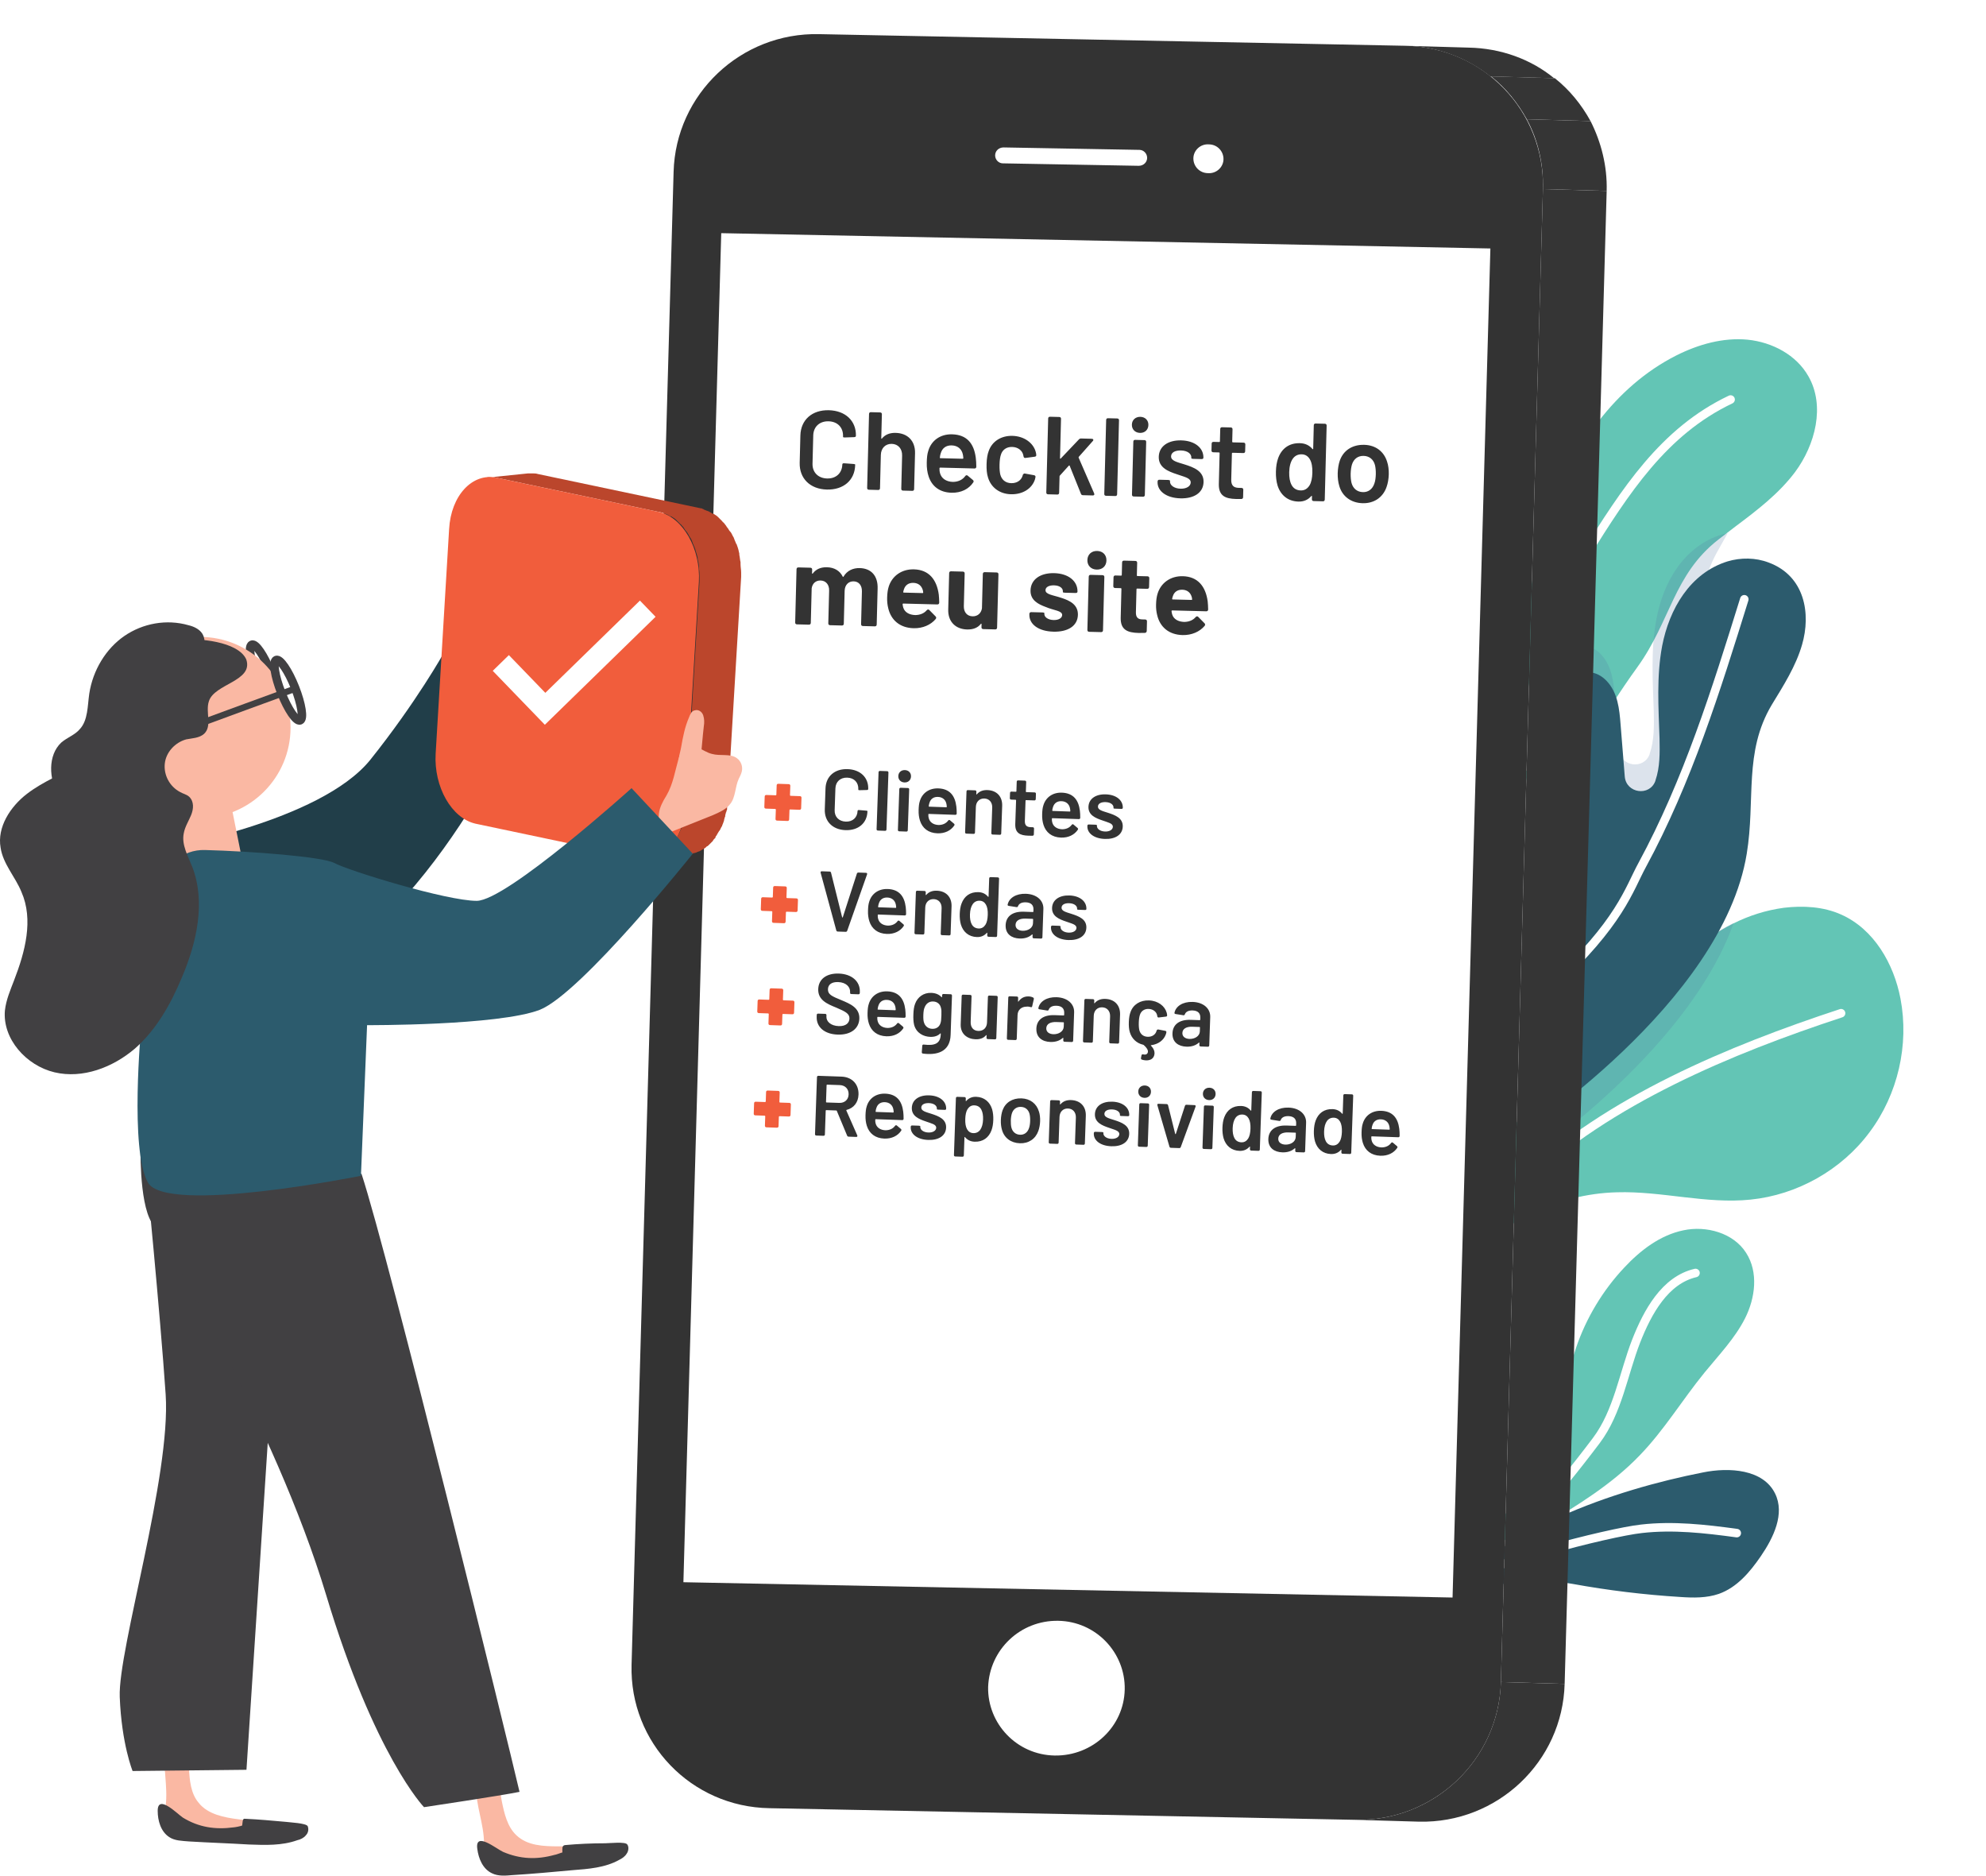<svg width="233" height="220" viewBox="0 0 233 220" fill="none" xmlns="http://www.w3.org/2000/svg">
<path d="M181.874 60.09C181.049 62.497 180.389 64.949 179.895 67.447C178.832 72.83 178.433 78.394 178.075 83.886C177.9 86.754 179.358 94.463 181.17 96.772C184.189 90.718 188.07 83.808 192.112 78.232C195.994 72.854 196.352 67.362 201.61 63.283C202.289 62.755 202.947 62.264 203.626 61.737C206.184 59.824 208.705 57.892 210.601 55.368C212.978 52.159 214.15 47.603 212.169 44.145C210.759 41.631 207.918 40.131 205.018 39.842C202.155 39.573 199.259 40.386 196.656 41.698C189.439 45.347 184.519 52.486 181.874 60.09Z" fill="#63C5B5"/>
<path d="M203.036 46.862C195.143 50.609 190.678 57.621 186.024 65.054C181.354 72.43 178.878 81.181 178.885 89.94" stroke="white" stroke-miterlimit="10" stroke-linecap="round" stroke-linejoin="round"/>
<path d="M180.922 179.069C184.97 176.625 189.066 174.148 192.36 170.719C195.229 167.764 197.359 164.208 199.977 160.996C201.667 158.929 203.547 156.981 204.741 154.612C205.934 152.243 206.315 149.217 204.86 146.96C203.378 144.614 200.188 143.737 197.499 144.309C194.768 144.872 192.451 146.656 190.556 148.685C188.034 151.364 186.087 154.614 184.905 158.087C183.823 161.24 183.342 164.586 182.261 167.739C181.257 170.694 179.702 173.421 177.889 175.932C176.285 178.227 172.51 182.204 171.26 184.648C173.159 186.095 179.206 180.114 180.922 179.069Z" fill="#63C5B5"/>
<path d="M198.919 149.314C195.334 150.147 193.298 153.889 191.959 157.291C190.448 161.171 189.814 165.592 187.296 168.95C182.548 175.252 176.56 182.304 172.77 184.031" stroke="white" stroke-miterlimit="10" stroke-linecap="round" stroke-linejoin="round"/>
<path d="M199.798 172.708C202.879 172.081 206.86 172.338 208.252 175.177C209.431 177.553 208.073 180.359 206.574 182.545C205.305 184.392 203.791 186.194 201.661 186.952C200.213 187.452 198.65 187.422 197.143 187.318C192.908 187.057 188.678 186.543 184.492 185.782C179.649 184.902 173.423 185.805 168.849 188.111C175.731 179.399 189.378 174.757 199.798 172.708Z" fill="#2C5B6D"/>
<path d="M203.76 179.826C200.036 179.319 196.298 178.894 192.575 179.32C188.77 179.731 173.702 183.563 171.027 185.918" stroke="white" stroke-miterlimit="10" stroke-linecap="round" stroke-linejoin="round"/>
<path d="M171.239 149.055C175.686 143.485 182.637 140.025 189.702 139.849C194.961 139.691 200.166 141.248 205.382 140.708C210.851 140.154 216.068 137.224 219.347 132.789C222.667 128.358 223.994 122.543 222.97 117.149C222.188 113.04 219.849 108.976 216.003 107.27C213.921 106.337 211.543 106.211 209.292 106.477C207.207 106.76 205.211 107.388 203.351 108.324C199.101 110.433 195.454 113.99 192.614 117.843C190.017 121.385 183.97 126.618 179.875 130.044C177.481 132.056 175.747 133.383 175.747 133.383C172.888 136.226 173.131 145.438 171.239 149.055Z" fill="#63C5B5"/>
<path d="M215.997 118.846C202.961 123.131 188.658 129.085 178.727 138.522" stroke="white" stroke-miterlimit="10" stroke-linecap="round" stroke-linejoin="round"/>
<path opacity="0.2" d="M177.669 137.024C177.669 137.024 197.797 123.968 203.401 108.244C199.152 110.354 195.504 113.911 192.665 117.763C190.067 121.306 184.02 126.539 179.925 129.965C179.25 131.99 178.502 134.302 177.669 137.024Z" fill="#5275A0"/>
<path opacity="0.2" d="M183.155 77.164C184.308 82.529 186.142 87.797 187.985 92.983C188.957 95.687 193.345 102.19 195.923 103.595C196.301 96.84 197.134 88.959 198.641 82.24C200.08 75.765 198.237 70.579 201.453 64.753C201.868 64 202.279 63.288 202.694 62.535C202.437 62.592 202.221 62.653 201.963 62.709C197.539 64.088 195.121 68.32 194.328 72.64C193.661 76.177 193.902 79.851 194.023 83.471C194.055 85.152 194.087 86.834 193.543 88.412L193.538 88.453C192.881 90.313 190.11 89.936 189.943 87.948L189.454 81.856C189.311 80.037 189.135 78.131 187.814 76.734C187.286 76.174 186.57 75.805 185.824 75.726C184.57 75.678 183.749 76.304 183.155 77.164Z" fill="#5275A0"/>
<path d="M178.068 133.25C182.626 118.296 184.411 116.094 183.528 112.142C182.386 107.072 183.857 102.278 182.798 97.217C181.781 92.16 181.263 86.737 183.033 81.891C183.615 80.358 184.587 78.699 186.499 78.859C187.25 78.897 187.962 79.308 188.49 79.867C189.811 81.264 189.987 83.171 190.13 84.989L190.619 91.081C190.786 93.07 193.556 93.446 194.214 91.587L194.219 91.545C194.763 89.967 194.731 88.286 194.699 86.605C194.578 82.985 194.333 79.352 195.004 75.773C195.838 71.458 198.257 67.225 202.68 65.847C204.239 65.383 205.958 65.397 207.49 65.978C211.769 67.562 212.474 71.999 211.42 75.621C210.692 78.144 209.235 80.423 207.865 82.669C204.551 88.233 205.977 93.794 204.929 100.143C202.066 117.708 178.068 133.25 178.068 133.25Z" fill="#2C5B6D"/>
<path d="M204.643 70.291C201.338 80.931 197.982 91.649 192.669 101.448C191.109 104.303 190.107 108.224 182.068 115.637" stroke="white" stroke-miterlimit="10" stroke-linecap="round" stroke-linejoin="round"/>
<g filter="url(#filter0_d)">
<path d="M181.017 18.177L188.496 18.392C188.578 15.447 187.838 12.646 186.606 10.204L179.127 9.988C180.442 12.43 181.099 15.232 181.017 18.177Z" fill="#353535"/>
<path d="M179.127 9.987L186.605 10.202C185.537 8.263 184.14 6.539 182.414 5.174L174.935 4.959C176.661 6.324 178.058 8.048 179.127 9.987Z" fill="#353535"/>
<path d="M174.853 4.961L182.332 5.176C179.62 2.949 176.086 1.656 172.306 1.585L164.827 1.369C168.689 1.441 172.141 2.806 174.853 4.961Z" fill="#353535"/>
<path d="M176.087 193.295L183.566 193.51L188.497 18.393L181.018 18.178L176.087 193.295Z" fill="#353535"/>
<path d="M158.992 209.456L166.471 209.672C175.675 209.887 183.318 202.633 183.565 193.51L176.086 193.295C175.84 202.417 168.196 209.672 158.992 209.456Z" fill="#353535"/>
<path d="M125.873 6.324C125.051 6.324 124.393 6.971 124.311 7.761C124.311 8.551 124.969 9.269 125.791 9.269C126.612 9.269 127.27 8.623 127.352 7.833C127.352 7.042 126.695 6.324 125.873 6.324Z" fill="white"/>
<path d="M117.654 13.293C117.161 13.293 116.75 13.724 116.667 14.227C116.667 14.729 117.078 15.161 117.571 15.161L133.515 15.448C134.008 15.448 134.419 15.017 134.501 14.514C134.501 14.011 134.091 13.58 133.597 13.58L117.654 13.293Z" fill="white"/>
<path d="M124.219 186.614C120.152 186.543 116.736 189.76 116.654 193.836C116.573 197.911 119.745 201.272 123.813 201.343C127.88 201.415 131.297 198.197 131.378 194.122C131.541 190.046 128.287 186.686 124.219 186.614Z" fill="white"/>
<path d="M141.815 12.934C140.829 12.934 140.089 13.652 140.007 14.586C140.007 15.519 140.747 16.309 141.733 16.309C142.719 16.309 143.459 15.591 143.541 14.658C143.459 13.724 142.719 12.934 141.815 12.934Z" fill="white"/>
<rect x="81.769" y="22.809" width="94.061" height="165.843" fill="white"/>
<path d="M96.121 0.005C86.917 -0.211 79.274 7.044 79.027 16.166L74.096 191.283C73.849 200.405 81.082 207.947 90.286 208.091L158.992 209.456C168.197 209.671 175.84 202.416 176.087 193.294L181.018 18.177C181.264 9.055 174.032 1.513 164.827 1.369L96.121 0.005ZM80.178 181.586L84.616 23.349L174.854 25.145L170.416 183.382L80.178 181.586ZM123.735 201.914C119.297 201.842 115.846 198.179 115.928 193.869C116.092 189.487 119.708 186.04 124.146 186.111C128.584 186.183 132.036 189.847 131.954 194.156C131.872 198.538 128.173 201.985 123.735 201.914ZM133.68 13.58C134.173 13.58 134.584 14.011 134.584 14.514C134.584 15.017 134.173 15.448 133.597 15.448L117.654 15.16C117.161 15.16 116.75 14.729 116.75 14.227C116.75 13.724 117.161 13.293 117.736 13.293L133.68 13.58ZM141.816 12.934C142.802 12.934 143.542 13.724 143.542 14.658C143.542 15.591 142.72 16.381 141.734 16.31C140.747 16.31 140.008 15.52 140.008 14.586C140.008 13.652 140.83 12.862 141.816 12.934Z" fill="#333333"/>
</g>
<path d="M16.561 120.461L19.363 99.487C19.363 99.487 37.535 96.398 43.425 89.144C48.884 82.32 52.116 76.502 52.116 76.502L61.166 83.469C61.166 83.469 51.398 107.891 32.579 116.941" fill="#213E49"/>
<path d="M57.072 56.03L61.956 55.527C62.1 55.527 62.244 55.527 62.387 55.527C62.387 55.527 62.387 55.527 62.459 55.527C62.675 55.527 62.89 55.527 63.106 55.599L82.212 59.621C82.284 59.621 82.356 59.622 82.427 59.693C82.499 59.693 82.499 59.693 82.571 59.765C82.715 59.837 82.787 59.837 82.93 59.909C83.002 59.909 83.074 59.981 83.146 59.981C83.289 60.053 83.361 60.124 83.505 60.196C83.577 60.196 83.577 60.268 83.648 60.268C83.648 60.268 83.648 60.268 83.72 60.268C83.936 60.412 84.079 60.483 84.223 60.627L84.295 60.699C84.439 60.843 84.582 60.986 84.726 61.13C84.798 61.202 84.798 61.274 84.87 61.274C85.013 61.417 85.085 61.561 85.157 61.633C85.229 61.705 85.229 61.776 85.301 61.848C85.444 61.992 85.516 62.207 85.66 62.351L85.732 62.423C85.875 62.638 85.947 62.854 86.091 63.069C86.091 63.141 86.162 63.213 86.162 63.285C86.234 63.428 86.306 63.644 86.378 63.788C86.378 63.788 86.378 63.859 86.45 63.859V63.931C86.594 64.29 86.665 64.578 86.737 64.937C86.737 64.937 86.737 64.937 86.737 65.009V65.081C86.809 65.368 86.809 65.655 86.881 65.942C86.881 66.014 86.881 66.014 86.881 66.086V66.158C86.881 66.517 86.953 66.804 86.953 67.163V67.235C86.953 67.379 86.953 67.523 86.953 67.666L85.372 94.027C85.372 94.315 85.301 94.53 85.301 94.817V94.889C85.301 94.961 85.301 95.033 85.229 95.105C85.229 95.177 85.229 95.248 85.157 95.32C85.157 95.464 85.085 95.536 85.085 95.679C85.085 95.751 85.085 95.823 85.013 95.895C85.013 96.038 84.942 96.11 84.942 96.254C84.942 96.326 84.87 96.398 84.87 96.469C84.798 96.613 84.798 96.685 84.726 96.829C84.726 96.9 84.726 96.9 84.654 96.972C84.582 97.116 84.51 97.26 84.439 97.403L84.367 97.475C84.295 97.619 84.223 97.691 84.151 97.834C84.151 97.906 84.079 97.906 84.079 97.978C84.008 98.05 83.936 98.121 83.936 98.265C83.864 98.337 83.864 98.337 83.792 98.409C83.72 98.481 83.648 98.552 83.648 98.624C83.577 98.696 83.577 98.696 83.505 98.768C83.433 98.84 83.361 98.912 83.289 98.983C83.218 99.055 83.218 99.055 83.146 99.127C83.074 99.199 83.002 99.271 82.93 99.271C82.858 99.343 82.858 99.343 82.787 99.414C82.715 99.486 82.643 99.486 82.571 99.558C82.499 99.558 82.499 99.63 82.427 99.63C82.356 99.702 82.284 99.702 82.212 99.773C82.14 99.773 82.14 99.845 82.068 99.845C81.996 99.845 81.925 99.917 81.853 99.917C81.781 99.917 81.781 99.989 81.709 99.989C81.637 99.989 81.566 100.061 81.422 100.061C81.35 100.061 81.35 100.061 81.278 100.133C81.135 100.133 80.991 100.204 80.847 100.204L75.963 100.707C76.107 100.707 76.25 100.635 76.394 100.635C76.466 100.635 76.466 100.635 76.538 100.635C76.609 100.635 76.753 100.564 76.825 100.564C76.897 100.564 76.897 100.492 76.969 100.492C77.04 100.492 77.112 100.42 77.184 100.42C77.256 100.42 77.256 100.348 77.328 100.348C77.4 100.276 77.471 100.276 77.543 100.204C77.615 100.204 77.615 100.133 77.687 100.133C77.759 100.061 77.831 100.061 77.902 99.989C77.974 99.917 77.974 99.917 78.046 99.845C78.118 99.773 78.19 99.702 78.261 99.702C78.333 99.63 78.333 99.63 78.405 99.558C78.477 99.486 78.549 99.414 78.621 99.343C78.692 99.271 78.692 99.271 78.764 99.199C78.836 99.127 78.908 99.055 78.908 98.983C78.98 98.912 78.98 98.912 79.052 98.84C79.123 98.768 79.195 98.696 79.195 98.552C79.195 98.481 79.267 98.481 79.267 98.409C79.339 98.265 79.411 98.193 79.483 98.05L79.554 97.978C79.626 97.834 79.698 97.691 79.77 97.547C79.77 97.475 79.77 97.475 79.842 97.403C79.913 97.26 79.913 97.188 79.985 97.044C79.985 96.972 80.057 96.9 80.057 96.829C80.057 96.685 80.129 96.613 80.129 96.469C80.129 96.398 80.201 96.326 80.201 96.254C80.201 96.182 80.273 96.038 80.273 95.895C80.273 95.823 80.273 95.751 80.344 95.679C80.344 95.608 80.344 95.464 80.416 95.392C80.488 95.177 80.488 94.889 80.488 94.602L82.068 68.241C82.068 68.025 82.068 67.882 82.068 67.666C82.068 67.307 82.068 67.02 81.996 66.661C81.996 66.589 81.996 66.517 81.996 66.445C81.996 66.158 81.925 65.871 81.853 65.583C81.853 65.511 81.853 65.511 81.853 65.44C81.781 65.081 81.637 64.721 81.566 64.434C81.566 64.362 81.494 64.29 81.494 64.219C81.422 64.075 81.35 63.859 81.278 63.716C81.278 63.644 81.206 63.572 81.206 63.5C81.135 63.285 80.991 63.069 80.847 62.854C80.847 62.782 80.775 62.782 80.775 62.71C80.704 62.566 80.56 62.351 80.416 62.207C80.344 62.136 80.344 62.064 80.273 61.992C80.201 61.848 80.057 61.705 79.985 61.633C79.913 61.561 79.913 61.489 79.842 61.489C79.698 61.345 79.554 61.202 79.411 61.058L79.339 60.986C79.195 60.843 78.98 60.699 78.836 60.627C78.764 60.555 78.692 60.555 78.621 60.555C78.477 60.483 78.405 60.412 78.261 60.34C78.19 60.34 78.118 60.268 78.046 60.268C77.902 60.196 77.831 60.196 77.687 60.124C77.543 60.124 77.471 60.053 77.328 60.053L58.221 56.03C58.006 55.958 57.79 55.958 57.575 55.958C57.431 55.958 57.288 55.958 57.072 56.03Z" fill="#BB462C"/>
<path d="M58.221 56.029C55.419 55.455 52.906 58.112 52.69 62.063L51.11 88.424C50.894 92.302 52.977 95.966 55.779 96.612L74.885 100.635C77.686 101.209 80.2 98.552 80.416 94.601L81.996 68.24C82.211 64.361 80.128 60.698 77.327 60.052L58.221 56.029Z" fill="#F15D3C"/>
<path d="M22.164 207.299C22.236 208.807 22.379 210.387 23.313 211.465C24.39 212.829 26.33 213.189 28.054 213.404C30.568 213.763 33.082 214.122 35.596 214.482C35.739 214.841 35.308 215.2 34.949 215.272C33.082 215.918 31.07 215.631 29.131 215.415C26.904 215.2 24.606 215.056 22.308 215.056C21.302 215.056 20.081 214.984 19.578 214.051C19.219 213.404 19.363 212.614 19.434 211.824C19.722 209.525 19.075 207.227 19.363 204.928C19.434 204.641 19.506 204.354 19.722 204.282C19.865 204.21 20.009 204.282 20.153 204.282C22.02 204.785 22.02 205.575 22.164 207.299Z" fill="#FAB8A3"/>
<path d="M21.446 213.19C23.314 214.339 25.253 214.627 27.408 214.339C27.552 214.339 28.27 214.196 28.413 214.124C28.485 213.693 28.413 213.262 28.773 213.334C30.353 213.406 31.933 213.549 33.513 213.693C34.016 213.765 35.884 213.837 36.099 214.196C36.243 214.555 36.171 214.986 35.884 215.273C35.668 215.56 35.237 215.776 34.878 215.848C33.082 216.494 31.143 216.422 29.204 216.351C26.833 216.207 24.535 216.135 22.164 215.991C21.374 215.92 20.512 215.92 19.866 215.489C18.86 214.842 18.501 213.549 18.501 212.4C18.501 210.389 20.8 212.759 21.446 213.19Z" fill="#414042"/>
<path d="M58.868 211.251C59.155 212.688 59.514 214.268 60.592 215.274C61.885 216.495 63.752 216.567 65.548 216.567C68.062 216.567 70.648 216.639 73.162 216.639C73.306 216.998 72.946 217.357 72.587 217.5C70.863 218.362 68.78 218.362 66.841 218.434C64.543 218.506 62.316 218.65 60.017 218.937C59.012 219.081 57.791 219.152 57.216 218.362C56.785 217.788 56.785 216.926 56.785 216.208C56.785 213.909 55.779 211.682 55.851 209.384C55.851 209.097 55.923 208.809 56.139 208.666C56.282 208.594 56.426 208.594 56.57 208.594C58.437 208.737 58.581 209.528 58.868 211.251Z" fill="#FAB8A3"/>
<path d="M17.065 136.549C17.065 136.549 18.788 154.003 19.435 163.556C20.081 173.109 13.832 193.509 14.048 199.039C14.263 204.57 15.556 207.731 15.556 207.731L28.916 207.587L33.441 138.057L17.065 136.549Z" fill="#414042"/>
<path d="M32.349 82.7C31.907 82.875 30.922 81.432 30.149 79.477C29.376 77.521 29.109 75.794 29.551 75.62C29.994 75.445 30.979 76.888 31.752 78.843C32.525 80.799 32.792 82.525 32.349 82.7Z" stroke="#414042" stroke-miterlimit="10"/>
<path d="M23.457 95.966C17.586 95.966 12.827 91.207 12.827 85.336C12.827 79.465 17.586 74.705 23.457 74.705C29.328 74.705 34.088 79.465 34.088 85.336C34.088 91.207 29.328 95.966 23.457 95.966Z" fill="#FAB8A3"/>
<path d="M26.33 90.509L28.701 102.289L22.164 104.659L19.578 90.078L26.33 90.509Z" fill="#FAB8A3"/>
<path d="M16.489 134.037C16.489 134.037 36.17 135.33 42.419 137.7C45.651 147.541 59.586 204.285 60.951 210.175C58.868 210.606 49.745 211.971 49.745 211.971C49.745 211.971 43.927 205.937 38.253 187.046C32.219 167.078 18.788 145.027 17.782 143.375C16.274 140.933 16.489 134.037 16.489 134.037Z" fill="#414042"/>
<path d="M79.626 88.928C79.77 88.497 79.914 88.066 80.273 87.779C80.704 87.42 81.35 87.491 81.925 87.707C82.428 87.922 82.93 88.281 83.505 88.425C84.511 88.713 85.66 88.353 86.45 88.928C86.953 89.287 87.168 89.934 87.025 90.508C86.953 90.796 86.809 91.083 86.665 91.37C86.235 92.304 86.306 93.525 85.66 94.315C85.157 94.962 84.439 95.249 83.649 95.608C81.853 96.326 80.057 97.045 78.262 97.763C78.118 97.835 78.046 97.835 77.903 97.835C77.831 97.763 77.759 97.691 77.687 97.619C76.969 95.752 77.256 94.818 78.19 93.309C78.98 91.945 79.195 90.436 79.626 88.928Z" fill="#FAB8A3"/>
<path d="M59.012 217.212C61.024 218.074 62.963 218.145 65.046 217.571C65.19 217.571 65.908 217.283 65.98 217.283C65.98 216.852 65.908 216.493 66.267 216.422C67.847 216.278 69.427 216.206 71.008 216.206C71.51 216.206 73.378 215.991 73.594 216.35C73.809 216.637 73.737 217.14 73.522 217.427C73.306 217.786 72.947 218.002 72.66 218.145C71.008 219.079 68.996 219.223 67.129 219.366C64.759 219.582 62.46 219.797 60.09 219.941C59.3 220.013 58.438 220.085 57.719 219.726C56.642 219.223 56.139 218.002 55.996 216.852C55.708 214.769 58.222 216.852 59.012 217.212Z" fill="#414042"/>
<path d="M80.848 84.115C80.991 83.755 81.135 83.396 81.494 83.325C81.925 83.181 82.356 83.468 82.5 83.899C82.643 84.33 82.643 84.761 82.572 85.192C82.428 86.413 82.356 87.562 82.212 88.783C82.141 89.43 81.997 90.292 81.35 90.507C80.919 90.723 80.273 90.507 79.986 90.148C79.339 89.358 79.77 88.496 79.914 87.634C80.129 86.413 80.345 85.264 80.848 84.115Z" fill="#FAB8A3"/>
<path d="M18.86 104.012C19.219 101.498 21.446 99.63 24.032 99.702C29.491 99.846 37.823 100.492 39.188 101.21C40.911 102.144 52.404 105.664 55.923 105.664C59.443 105.664 74.096 92.447 74.096 92.447L81.279 100.133C81.279 100.133 68.206 116.51 63.322 118.449C58.437 120.317 43.066 120.245 43.066 120.245L42.348 137.915C42.348 137.915 19.507 142.512 17.352 138.705C15.197 134.898 16.562 120.532 16.562 120.532L18.86 104.012Z" fill="#2C5B6D"/>
<path d="M35.209 84.495C34.766 84.67 33.781 83.227 33.008 81.272C32.236 79.316 31.968 77.589 32.411 77.414C32.853 77.24 33.839 78.683 34.611 80.638C35.384 82.593 35.652 84.32 35.209 84.495Z" stroke="#414042" stroke-miterlimit="10"/>
<path d="M34.734 80.738C34.303 80.882 23.169 84.976 23.169 84.976" stroke="#414042" stroke-width="0.75" stroke-miterlimit="10"/>
<path d="M24.508 82.25C24.077 83.528 24.94 85.161 23.933 86.084C23.358 86.582 22.568 86.582 21.849 86.724C20.555 87.079 19.477 88.215 19.334 89.564C19.19 90.913 19.909 92.262 21.13 92.901C21.49 93.114 21.921 93.185 22.209 93.469C22.784 94.037 22.712 94.889 22.424 95.599C22.137 96.309 21.705 96.948 21.562 97.729C21.274 99.079 22.065 100.428 22.568 101.706C24.149 105.824 23.071 110.581 21.346 114.629C20.052 117.753 18.327 120.806 15.812 123.007C13.224 125.209 9.703 126.558 6.396 125.777C3.09 124.996 0.287 121.871 0.575 118.534C0.718 117.256 1.221 116.12 1.653 114.984C2.946 111.646 3.953 107.883 2.515 104.617C1.796 102.842 0.359 101.351 0.071 99.433C-0.36 97.019 1.221 94.605 3.162 93.114C5.103 91.623 7.474 90.7 9.703 89.493C11.859 88.286 14.015 86.582 14.734 84.238C15.237 82.534 15.021 80.759 15.668 79.055C16.53 76.854 18.83 75.363 21.202 75.079C23.143 74.794 27.958 75.221 28.893 77.351C29.755 79.907 25.155 80.191 24.508 82.25Z" fill="#414042"/>
<path d="M6.847 93.262C5.731 91.403 5.592 88.578 7.196 87.091C7.893 86.496 8.799 86.199 9.357 85.529C10.333 84.489 10.264 82.778 10.473 81.366C10.891 78.615 12.425 76.087 14.586 74.6C16.748 73.113 19.537 72.593 22.117 73.336C22.744 73.485 23.372 73.782 23.721 74.303C24.278 75.195 23.93 76.384 23.302 77.202C22.675 78.02 21.768 78.54 21.001 79.21C19.049 81.069 18.352 83.968 17.375 86.57C16.19 89.767 14.447 92.742 12.286 95.269C9.357 98.764 8.73 96.385 6.847 93.262Z" fill="#414042"/>
<path d="M154.765 84.735L165.859 67.522L164.473 80.204L154.765 84.735Z" fill="white"/>
<path d="M172.973 86.725L165.894 67.526C164.526 72.005 163.881 76.283 164.508 80.208L172.973 86.725Z" fill="white"/>
<path d="M93.849 93.384L92.76 93.346C92.71 93.344 92.681 93.313 92.683 93.263L92.72 92.174C92.724 92.054 92.657 91.982 92.537 91.977L91.318 91.935C91.198 91.931 91.125 91.999 91.121 92.119L91.084 93.208C91.082 93.258 91.051 93.287 91.001 93.285L89.912 93.247C89.792 93.243 89.719 93.311 89.715 93.431L89.673 94.65C89.669 94.77 89.736 94.842 89.856 94.847L90.945 94.884C90.996 94.886 91.025 94.917 91.023 94.967L90.985 96.056C90.981 96.176 91.049 96.249 91.168 96.253L92.388 96.295C92.508 96.299 92.58 96.231 92.584 96.112L92.622 95.022C92.624 94.972 92.654 94.943 92.704 94.945L93.794 94.983C93.914 94.987 93.986 94.919 93.99 94.799L94.032 93.58C94.037 93.46 93.969 93.388 93.849 93.384ZM93.434 105.376L92.345 105.339C92.295 105.337 92.266 105.306 92.268 105.256L92.306 104.167C92.31 104.047 92.242 103.974 92.122 103.97L90.903 103.928C90.783 103.924 90.711 103.991 90.707 104.111L90.669 105.201C90.667 105.251 90.636 105.28 90.586 105.278L89.497 105.24C89.377 105.236 89.305 105.304 89.3 105.424L89.258 106.643C89.254 106.763 89.322 106.835 89.442 106.839L90.531 106.877C90.581 106.879 90.61 106.91 90.608 106.96L90.57 108.049C90.566 108.169 90.634 108.241 90.754 108.246L91.973 108.288C92.093 108.292 92.165 108.224 92.169 108.104L92.207 107.015C92.209 106.965 92.24 106.936 92.29 106.938L93.379 106.975C93.499 106.98 93.572 106.912 93.576 106.792L93.618 105.573C93.622 105.453 93.554 105.381 93.434 105.376ZM93.02 117.369L91.93 117.332C91.88 117.33 91.852 117.299 91.853 117.249L91.891 116.16C91.895 116.04 91.828 115.967 91.708 115.963L90.488 115.921C90.368 115.917 90.296 115.984 90.292 116.104L90.254 117.194C90.252 117.244 90.221 117.273 90.171 117.271L89.082 117.233C88.962 117.229 88.89 117.297 88.886 117.416L88.844 118.636C88.839 118.756 88.907 118.828 89.027 118.832L90.116 118.87C90.166 118.872 90.195 118.903 90.193 118.953L90.156 120.042C90.152 120.162 90.219 120.234 90.339 120.238L91.558 120.281C91.678 120.285 91.751 120.217 91.755 120.097L91.792 119.008C91.794 118.958 91.825 118.929 91.875 118.931L92.965 118.968C93.084 118.972 93.157 118.905 93.161 118.785L93.203 117.566C93.207 117.446 93.14 117.373 93.02 117.369ZM92.605 129.362L91.516 129.324C91.466 129.323 91.437 129.292 91.439 129.242L91.476 128.152C91.48 128.032 91.413 127.96 91.293 127.956L90.074 127.914C89.954 127.91 89.881 127.977 89.877 128.097L89.84 129.186C89.838 129.236 89.807 129.265 89.757 129.264L88.667 129.226C88.547 129.222 88.475 129.289 88.471 129.409L88.429 130.629C88.425 130.748 88.492 130.821 88.612 130.825L89.701 130.863C89.751 130.864 89.78 130.895 89.779 130.945L89.741 132.035C89.737 132.155 89.804 132.227 89.924 132.231L91.144 132.273C91.263 132.277 91.336 132.21 91.34 132.09L91.378 131.001C91.379 130.951 91.41 130.922 91.46 130.923L92.55 130.961C92.67 130.965 92.742 130.898 92.746 130.778L92.788 129.559C92.793 129.439 92.725 129.366 92.605 129.362Z" fill="#F15D3C"/>
<path d="M99.192 97.371C100.691 97.422 101.722 96.558 101.769 95.188L101.771 95.138C101.772 95.108 101.712 95.096 101.613 95.083L100.775 95.014C100.675 95.001 100.613 95.048 100.611 95.118C100.584 95.898 100.036 96.399 99.227 96.371C98.417 96.343 97.896 95.805 97.923 95.025L98.011 92.477C98.038 91.687 98.596 91.186 99.405 91.214C100.215 91.242 100.726 91.78 100.699 92.57L100.697 92.63C100.696 92.66 100.755 92.692 100.855 92.685L101.706 92.665C101.807 92.658 101.858 92.62 101.861 92.55C101.907 91.201 100.939 90.267 99.44 90.215C97.931 90.163 96.899 91.058 96.85 92.467L96.765 94.935C96.716 96.344 97.683 97.318 99.192 97.371ZM102.997 97.422L103.836 97.451C103.936 97.455 103.998 97.397 104.002 97.297L104.233 90.621C104.236 90.521 104.178 90.459 104.078 90.455L103.239 90.426C103.139 90.423 103.077 90.481 103.073 90.581L102.842 97.257C102.839 97.357 102.897 97.419 102.997 97.422ZM106.115 91.776C106.555 91.792 106.865 91.502 106.88 91.073C106.895 90.653 106.605 90.343 106.166 90.327C105.726 90.312 105.406 90.601 105.391 91.021C105.376 91.451 105.676 91.761 106.115 91.776ZM105.497 97.509L106.336 97.538C106.436 97.541 106.498 97.483 106.502 97.383L106.667 92.596C106.671 92.496 106.613 92.434 106.513 92.431L105.674 92.402C105.574 92.398 105.512 92.456 105.508 92.556L105.343 97.343C105.339 97.443 105.397 97.505 105.497 97.509ZM110.124 96.768C109.505 96.747 109.085 96.442 108.961 95.967C108.925 95.856 108.91 95.706 108.916 95.526C108.918 95.486 108.938 95.466 108.978 95.468L112.077 95.575C112.177 95.578 112.239 95.52 112.242 95.42C112.242 95.13 112.232 94.85 112.2 94.599C112.044 93.322 111.422 92.52 110.083 92.474C109.013 92.437 108.203 93.019 107.92 93.95C107.82 94.247 107.789 94.566 107.774 95.006C107.758 95.466 107.813 95.888 107.931 96.252C108.21 97.132 108.901 97.706 109.98 97.744C110.86 97.774 111.553 97.418 111.953 96.831C112.016 96.743 111.989 96.672 111.921 96.61L111.454 96.214C111.376 96.151 111.296 96.168 111.233 96.256C111.002 96.568 110.625 96.765 110.124 96.768ZM110.038 93.473C110.578 93.492 110.927 93.804 111.031 94.268C111.058 94.359 111.064 94.479 111.079 94.63C111.077 94.67 111.057 94.689 111.017 94.688L109.008 94.618C108.968 94.617 108.949 94.596 108.96 94.556C108.976 94.387 109.01 94.258 109.054 94.139C109.189 93.724 109.518 93.455 110.038 93.473ZM115.849 92.673C115.319 92.655 114.904 92.811 114.601 93.171C114.57 93.21 114.54 93.189 114.542 93.138L114.551 92.869C114.555 92.769 114.497 92.707 114.397 92.703L113.558 92.674C113.458 92.671 113.396 92.729 113.392 92.829L113.227 97.616C113.223 97.716 113.281 97.778 113.381 97.781L114.221 97.81C114.32 97.814 114.382 97.756 114.386 97.656L114.49 94.648C114.511 94.038 114.915 93.642 115.485 93.661C116.064 93.681 116.43 94.114 116.408 94.724L116.305 97.722C116.301 97.822 116.359 97.884 116.459 97.888L117.299 97.917C117.399 97.92 117.461 97.862 117.464 97.762L117.576 94.524C117.614 93.415 116.928 92.711 115.849 92.673ZM121.515 93.73L121.537 93.11C121.54 93.01 121.482 92.948 121.382 92.945L120.413 92.911C120.373 92.91 120.354 92.879 120.355 92.849L120.394 91.73C120.397 91.63 120.339 91.568 120.239 91.564L119.45 91.537C119.35 91.534 119.288 91.592 119.284 91.692L119.246 92.811C119.244 92.851 119.224 92.87 119.184 92.869L118.664 92.851C118.564 92.847 118.502 92.905 118.499 93.005L118.477 93.625C118.474 93.725 118.532 93.787 118.632 93.79L119.151 93.808C119.191 93.81 119.21 93.84 119.209 93.87L119.112 96.669C119.086 97.728 119.687 97.989 120.646 98.022C120.806 98.028 120.967 98.023 121.127 98.029C121.237 98.023 121.289 97.965 121.292 97.865L121.315 97.195C121.319 97.095 121.261 97.033 121.161 97.03L120.901 97.021C120.432 97.004 120.219 96.787 120.237 96.267L120.318 93.909C120.32 93.869 120.341 93.849 120.38 93.851L121.35 93.884C121.45 93.888 121.512 93.83 121.515 93.73ZM124.617 97.269C123.998 97.248 123.578 96.943 123.454 96.469C123.418 96.357 123.403 96.207 123.41 96.027C123.411 95.987 123.432 95.967 123.472 95.969L126.57 96.076C126.67 96.079 126.732 96.022 126.735 95.922C126.735 95.631 126.725 95.351 126.694 95.1C126.538 93.823 125.915 93.022 124.576 92.975C123.506 92.938 122.696 93.52 122.414 94.451C122.313 94.748 122.282 95.067 122.267 95.507C122.251 95.967 122.307 96.389 122.424 96.753C122.704 97.633 123.394 98.207 124.474 98.245C125.353 98.275 126.046 97.919 126.446 97.332C126.509 97.245 126.482 97.174 126.414 97.111L125.947 96.715C125.87 96.652 125.789 96.669 125.726 96.757C125.495 97.069 125.118 97.266 124.617 97.269ZM124.531 93.974C125.071 93.993 125.42 94.305 125.524 94.769C125.551 94.86 125.557 94.98 125.572 95.131C125.571 95.171 125.55 95.19 125.51 95.189L123.501 95.119C123.461 95.118 123.442 95.097 123.453 95.058C123.469 94.888 123.504 94.759 123.548 94.641C123.682 94.225 124.012 93.956 124.531 93.974ZM129.621 98.403C130.85 98.445 131.689 97.914 131.722 96.954C131.757 95.955 130.838 95.613 130.017 95.345C129.354 95.132 128.798 95.012 128.812 94.603C128.824 94.243 129.201 94.066 129.711 94.083C130.31 94.104 130.65 94.396 130.639 94.726L130.637 94.786C130.635 94.826 130.695 94.848 130.795 94.851L131.564 94.878C131.664 94.881 131.726 94.833 131.728 94.763C131.759 93.874 130.971 93.216 129.742 93.174C128.563 93.133 127.733 93.685 127.7 94.634C127.666 95.614 128.545 95.964 129.336 96.232C129.988 96.474 130.575 96.565 130.561 96.984C130.549 97.314 130.181 97.552 129.641 97.533C129.062 97.513 128.682 97.21 128.693 96.88L128.696 96.81C128.697 96.77 128.638 96.738 128.538 96.734L127.739 96.707C127.639 96.703 127.577 96.761 127.573 96.861L127.572 96.911C127.544 97.721 128.342 98.359 129.621 98.403ZM98.291 109.267L99.21 109.298C99.3 109.301 99.362 109.264 99.395 109.175L101.725 102.561C101.758 102.452 101.711 102.381 101.601 102.377L100.711 102.346C100.621 102.343 100.55 102.391 100.527 102.48L98.879 107.586C98.858 107.635 98.817 107.634 98.799 107.583L97.499 102.365C97.472 102.264 97.413 102.232 97.323 102.229L96.414 102.197C96.304 102.194 96.252 102.262 96.278 102.373L98.115 109.13C98.142 109.221 98.201 109.263 98.291 109.267ZM104.185 108.57C103.566 108.548 103.146 108.244 103.022 107.769C102.986 107.658 102.971 107.507 102.978 107.327C102.979 107.287 103 107.268 103.04 107.269L106.138 107.377C106.238 107.38 106.3 107.322 106.303 107.222C106.303 106.932 106.293 106.652 106.262 106.4C106.106 105.124 105.483 104.322 104.144 104.276C103.074 104.239 102.264 104.821 101.982 105.752C101.881 106.049 101.85 106.368 101.835 106.808C101.819 107.267 101.874 107.689 101.992 108.054C102.272 108.934 102.962 109.508 104.042 109.545C104.921 109.576 105.614 109.22 106.014 108.633C106.077 108.545 106.05 108.474 105.982 108.412L105.515 108.015C105.438 107.953 105.357 107.97 105.294 108.058C105.063 108.37 104.686 108.567 104.185 108.57ZM104.099 105.275C104.639 105.294 104.988 105.606 105.092 106.07C105.119 106.161 105.125 106.281 105.14 106.432C105.139 106.472 105.118 106.491 105.078 106.489L103.069 106.42C103.029 106.419 103.01 106.398 103.021 106.358C103.037 106.189 103.072 106.06 103.116 105.941C103.25 105.526 103.58 105.257 104.099 105.275ZM109.91 104.475C109.381 104.457 108.965 104.613 108.662 104.972C108.631 105.011 108.602 104.99 108.603 104.94L108.613 104.671C108.616 104.571 108.558 104.509 108.458 104.505L107.619 104.476C107.519 104.473 107.457 104.531 107.453 104.63L107.288 109.418C107.284 109.518 107.342 109.58 107.442 109.583L108.282 109.612C108.382 109.615 108.444 109.558 108.447 109.458L108.551 106.449C108.572 105.84 108.976 105.444 109.546 105.463C110.126 105.483 110.491 105.916 110.47 106.526L110.366 109.524C110.363 109.624 110.421 109.686 110.52 109.689L111.36 109.718C111.46 109.722 111.522 109.664 111.525 109.564L111.637 106.326C111.676 105.217 110.99 104.513 109.91 104.475ZM116.053 103.037L115.98 105.155C115.978 105.205 115.938 105.214 115.909 105.173C115.64 104.853 115.277 104.661 114.787 104.644C113.797 104.61 113.129 105.127 112.81 105.976C112.677 106.332 112.613 106.74 112.598 107.19C112.582 107.649 112.627 108.071 112.734 108.445C112.995 109.305 113.645 109.878 114.605 109.911C115.094 109.928 115.481 109.751 115.762 109.43C115.794 109.381 115.833 109.403 115.831 109.453L115.822 109.713C115.819 109.813 115.877 109.875 115.977 109.878L116.816 109.907C116.916 109.911 116.978 109.853 116.982 109.753L117.212 103.077C117.216 102.977 117.158 102.915 117.058 102.911L116.219 102.882C116.119 102.879 116.057 102.937 116.053 103.037ZM115.615 108.465C115.425 108.758 115.169 108.92 114.82 108.908C114.44 108.894 114.156 108.714 113.997 108.399C113.846 108.113 113.78 107.721 113.796 107.251C113.814 106.732 113.928 106.325 114.128 106.042C114.317 105.778 114.592 105.638 114.942 105.65C115.272 105.661 115.516 105.83 115.676 106.115C115.837 106.401 115.903 106.804 115.885 107.313C115.869 107.793 115.785 108.2 115.615 108.465ZM120.351 104.836C119.202 104.797 118.363 105.338 118.216 106.123C118.203 106.193 118.261 106.245 118.361 106.258L119.257 106.399C119.356 106.413 119.408 106.375 119.441 106.276C119.551 105.989 119.867 105.82 120.347 105.837C120.976 105.858 121.265 106.179 121.248 106.688L121.24 106.918C121.239 106.958 121.218 106.977 121.178 106.976L120.118 106.939C118.789 106.894 118.018 107.487 117.983 108.517C117.946 109.566 118.69 110.052 119.62 110.084C120.219 110.105 120.715 109.942 121.077 109.614C121.118 109.586 121.147 109.597 121.146 109.647L121.137 109.896C121.133 109.996 121.191 110.058 121.291 110.062L122.131 110.091C122.231 110.094 122.293 110.036 122.296 109.937L122.411 106.609C122.445 105.629 121.641 104.881 120.351 104.836ZM119.971 109.176C119.491 109.159 119.13 108.916 119.145 108.477C119.162 107.977 119.621 107.723 120.321 107.747L121.15 107.776C121.19 107.777 121.209 107.798 121.208 107.838L121.192 108.297C121.173 108.847 120.601 109.197 119.971 109.176ZM125.351 110.262C126.581 110.305 127.42 109.773 127.453 108.814C127.487 107.815 126.569 107.473 125.747 107.204C125.084 106.991 124.528 106.872 124.542 106.462C124.555 106.102 124.931 105.925 125.441 105.943C126.04 105.964 126.38 106.255 126.369 106.585L126.367 106.645C126.366 106.685 126.425 106.707 126.525 106.711L127.294 106.737C127.394 106.741 127.456 106.693 127.458 106.623C127.489 105.733 126.701 105.076 125.472 105.033C124.293 104.993 123.463 105.544 123.43 106.494C123.397 107.473 124.275 107.824 125.066 108.091C125.718 108.334 126.305 108.424 126.291 108.844C126.28 109.174 125.911 109.411 125.371 109.392C124.792 109.372 124.412 109.069 124.423 108.739L124.426 108.669C124.427 108.629 124.368 108.597 124.268 108.594L123.469 108.566C123.369 108.563 123.307 108.621 123.303 108.721L123.302 108.771C123.274 109.58 124.072 110.218 125.351 110.262ZM98.273 121.353C99.812 121.406 100.779 120.649 100.819 119.48C100.864 118.201 99.729 117.741 98.723 117.316C97.588 116.857 97.115 116.64 97.136 116.031C97.156 115.471 97.587 115.166 98.326 115.191C99.266 115.224 99.757 115.761 99.736 116.361L99.733 116.471C99.73 116.541 99.788 116.593 99.888 116.596L100.708 116.625C100.808 116.628 100.87 116.57 100.873 116.47L100.878 116.34C100.92 115.111 99.93 114.246 98.41 114.194C97.001 114.145 96.037 114.822 95.996 116.011C95.952 117.281 97.017 117.748 98.102 118.185C99.167 118.642 99.679 118.89 99.659 119.47C99.641 119.98 99.257 120.387 98.398 120.357C97.478 120.325 96.935 119.826 96.955 119.236L96.961 119.076C96.964 118.977 96.906 118.924 96.806 118.921L95.987 118.893C95.887 118.889 95.825 118.947 95.821 119.047L95.814 119.257C95.772 120.476 96.734 121.3 98.273 121.353ZM104.132 120.575C103.512 120.554 103.093 120.249 102.969 119.775C102.933 119.663 102.918 119.513 102.924 119.333C102.925 119.293 102.946 119.273 102.986 119.275L106.084 119.382C106.184 119.385 106.246 119.328 106.25 119.228C106.25 118.937 106.239 118.657 106.208 118.406C106.052 117.129 105.429 116.327 104.09 116.281C103.021 116.244 102.21 116.827 101.928 117.757C101.828 118.054 101.797 118.373 101.781 118.813C101.765 119.273 101.821 119.695 101.938 120.059C102.218 120.939 102.909 121.513 103.988 121.551C104.868 121.581 105.56 121.225 105.961 120.638C106.024 120.551 105.996 120.48 105.928 120.417L105.462 120.021C105.384 119.958 105.303 119.975 105.24 120.063C105.009 120.375 104.632 120.572 104.132 120.575ZM104.046 117.28C104.585 117.299 104.935 117.611 105.039 118.075C105.066 118.166 105.072 118.286 105.086 118.437C105.085 118.477 105.064 118.496 105.024 118.495L103.015 118.425C102.976 118.424 102.956 118.403 102.968 118.364C102.983 118.194 103.018 118.065 103.062 117.947C103.197 117.531 103.526 117.262 104.046 117.28ZM110.528 116.744L110.522 116.924C110.52 116.974 110.489 116.993 110.451 116.951C110.181 116.662 109.797 116.478 109.247 116.459C108.348 116.428 107.649 116.955 107.362 117.735C107.22 118.09 107.174 118.529 107.158 118.999C107.143 119.429 107.159 119.849 107.246 120.213C107.512 121.192 108.359 121.592 109.139 121.619C109.678 121.637 110.044 121.48 110.303 121.229C110.344 121.19 110.374 121.211 110.372 121.261L110.37 121.321C110.332 122.411 109.672 122.678 108.387 122.523C108.277 122.51 108.206 122.557 108.202 122.657L108.147 123.396C108.143 123.506 108.181 123.567 108.28 123.58C109.864 123.785 111.458 123.43 111.528 121.391L111.687 116.784C111.691 116.684 111.633 116.622 111.533 116.619L110.693 116.59C110.594 116.586 110.531 116.644 110.528 116.744ZM110.346 119.99C110.232 120.386 109.911 120.695 109.371 120.676C108.852 120.658 108.513 120.326 108.397 119.912C108.342 119.76 108.312 119.479 108.327 119.039C108.342 118.619 108.391 118.351 108.478 118.164C108.632 117.759 108.963 117.45 109.472 117.468C109.992 117.486 110.311 117.807 110.397 118.23C110.45 118.432 110.465 118.573 110.446 119.103C110.428 119.642 110.402 119.801 110.346 119.99ZM115.903 116.93L115.799 119.928C115.778 120.548 115.374 120.944 114.774 120.923C114.175 120.902 113.859 120.481 113.881 119.862L113.984 116.863C113.988 116.763 113.93 116.701 113.83 116.698L112.99 116.669C112.89 116.666 112.828 116.723 112.825 116.823L112.71 120.151C112.671 121.281 113.491 121.869 114.44 121.902C115 121.922 115.406 121.755 115.677 121.435C115.709 121.386 115.748 121.407 115.747 121.457L115.738 121.717C115.734 121.817 115.792 121.879 115.892 121.882L116.721 121.911C116.821 121.914 116.883 121.857 116.887 121.757L117.052 116.97C117.056 116.87 116.998 116.808 116.898 116.804L116.069 116.775C115.969 116.772 115.907 116.83 115.903 116.93ZM120.678 116.875C120.158 116.857 119.77 117.084 119.497 117.464C119.465 117.513 119.436 117.492 119.438 117.442L119.451 117.052C119.455 116.953 119.397 116.89 119.297 116.887L118.457 116.858C118.357 116.855 118.295 116.912 118.292 117.012L118.126 121.8C118.123 121.899 118.181 121.961 118.281 121.965L119.12 121.994C119.22 121.997 119.282 121.94 119.286 121.84L119.382 119.051C119.403 118.442 119.856 118.087 120.396 118.076C120.597 118.053 120.776 118.079 120.905 118.123C121.014 118.157 121.075 118.139 121.098 118.03L121.287 117.206C121.31 117.117 121.282 117.046 121.204 117.003C121.076 116.939 120.918 116.883 120.678 116.875ZM123.958 116.968C122.808 116.928 121.969 117.47 121.822 118.255C121.809 118.325 121.868 118.377 121.967 118.39L122.863 118.531C122.963 118.545 123.014 118.506 123.047 118.408C123.157 118.121 123.473 117.952 123.953 117.969C124.583 117.99 124.872 118.311 124.854 118.82L124.846 119.05C124.845 119.09 124.824 119.109 124.784 119.108L123.725 119.071C122.396 119.025 121.625 119.619 121.589 120.648C121.553 121.698 122.296 122.184 123.226 122.216C123.826 122.237 124.321 122.074 124.683 121.746C124.724 121.717 124.754 121.728 124.752 121.778L124.743 122.028C124.74 122.128 124.798 122.19 124.898 122.194L125.737 122.223C125.837 122.226 125.899 122.168 125.903 122.068L126.018 118.74C126.052 117.761 125.247 117.013 123.958 116.968ZM123.577 121.308C123.098 121.291 122.736 121.048 122.751 120.609C122.768 120.109 123.227 119.855 123.927 119.879L124.757 119.908C124.797 119.909 124.816 119.93 124.814 119.97L124.799 120.429C124.78 120.979 124.207 121.329 123.577 121.308ZM129.679 117.166C129.149 117.148 128.734 117.303 128.431 117.663C128.4 117.702 128.37 117.681 128.372 117.631L128.381 117.361C128.385 117.261 128.327 117.199 128.227 117.196L127.387 117.167C127.288 117.163 127.225 117.221 127.222 117.321L127.056 122.108C127.053 122.208 127.111 122.27 127.211 122.274L128.05 122.303C128.15 122.306 128.212 122.248 128.216 122.148L128.32 119.14C128.341 118.531 128.745 118.134 129.314 118.154C129.894 118.174 130.259 118.607 130.238 119.217L130.135 122.215C130.131 122.315 130.189 122.377 130.289 122.38L131.129 122.409C131.228 122.413 131.291 122.355 131.294 122.255L131.406 119.017C131.444 117.907 130.758 117.203 129.679 117.166ZM135.682 120.936C135.557 121.362 135.157 121.628 134.648 121.61C134.118 121.592 133.779 121.28 133.665 120.816C133.621 120.624 133.591 120.333 133.605 119.923C133.619 119.534 133.67 119.225 133.736 119.037C133.871 118.602 134.241 118.324 134.761 118.342C135.3 118.361 135.679 118.694 135.756 119.087L135.781 119.218C135.798 119.309 135.856 119.361 135.957 119.344L136.791 119.243C136.891 119.226 136.943 119.178 136.927 119.068C136.919 118.997 136.913 118.897 136.877 118.786C136.663 118.008 135.865 117.38 134.795 117.343C133.766 117.307 132.947 117.829 132.637 118.699C132.527 118.985 132.454 119.353 132.436 119.873C132.421 120.333 132.447 120.734 132.555 121.078C132.779 121.826 133.341 122.366 134.115 122.542C134.145 122.554 134.164 122.564 134.184 122.575C134.524 122.877 134.734 123.174 134.664 123.442C134.596 123.68 134.364 123.742 134.116 123.673C134.007 123.649 133.945 123.687 133.922 123.787L133.861 124.095C133.848 124.184 133.876 124.255 133.965 124.288C134.41 124.434 135.199 124.481 135.413 123.788C135.515 123.431 135.409 123.037 135.041 122.665C135.003 122.633 135.014 122.594 135.064 122.595C135.888 122.484 136.545 122.016 136.79 121.294C136.812 121.225 136.825 121.155 136.837 121.096C136.86 120.996 136.812 120.935 136.713 120.911L135.888 120.753C135.789 120.729 135.705 120.836 135.693 120.886C135.693 120.886 135.693 120.906 135.682 120.936ZM139.925 117.52C138.775 117.481 137.936 118.022 137.789 118.807C137.777 118.877 137.835 118.929 137.934 118.942L138.83 119.083C138.93 119.097 138.981 119.059 139.014 118.96C139.124 118.673 139.44 118.504 139.92 118.521C140.55 118.542 140.839 118.863 140.821 119.372L140.813 119.602C140.812 119.642 140.791 119.661 140.751 119.66L139.692 119.623C138.363 119.577 137.592 120.171 137.556 121.201C137.52 122.25 138.263 122.736 139.193 122.768C139.793 122.789 140.288 122.626 140.65 122.298C140.691 122.27 140.721 122.281 140.719 122.331L140.71 122.58C140.707 122.68 140.765 122.742 140.865 122.746L141.704 122.775C141.804 122.778 141.866 122.72 141.87 122.62L141.985 119.292C142.019 118.313 141.214 117.565 139.925 117.52ZM139.544 121.86C139.065 121.843 138.703 121.6 138.718 121.161C138.735 120.661 139.194 120.407 139.894 120.431L140.724 120.46C140.764 120.461 140.783 120.482 140.781 120.522L140.766 120.981C140.747 121.531 140.174 121.881 139.544 121.86ZM99.57 133.325L100.45 133.356C100.57 133.36 100.622 133.281 100.576 133.17L99.296 130.264C99.277 130.233 99.288 130.194 99.329 130.185C100.156 129.973 100.689 129.321 100.721 128.392C100.763 127.173 99.962 126.325 98.723 126.282L96.015 126.188C95.915 126.185 95.853 126.242 95.849 126.342L95.618 133.028C95.615 133.128 95.672 133.19 95.772 133.194L96.612 133.223C96.712 133.226 96.774 133.168 96.777 133.068L96.874 130.27C96.876 130.23 96.906 130.211 96.936 130.212L98.105 130.253C98.135 130.254 98.165 130.265 98.174 130.295L99.384 133.199C99.421 133.29 99.48 133.322 99.57 133.325ZM97.039 127.224L98.528 127.276C99.168 127.298 99.583 127.742 99.561 128.372C99.54 128.982 99.096 129.386 98.456 129.364L96.967 129.313C96.927 129.311 96.908 129.291 96.909 129.251L96.977 127.282C96.979 127.242 96.999 127.223 97.039 127.224ZM103.893 132.574C103.273 132.553 102.854 132.248 102.73 131.773C102.694 131.662 102.679 131.512 102.685 131.332C102.686 131.292 102.707 131.272 102.747 131.274L105.845 131.381C105.945 131.384 106.007 131.326 106.011 131.226C106.011 130.936 106 130.656 105.969 130.405C105.813 129.128 105.19 128.326 103.851 128.28C102.782 128.243 101.971 128.825 101.689 129.756C101.589 130.053 101.558 130.372 101.542 130.812C101.526 131.272 101.582 131.694 101.699 132.058C101.979 132.938 102.67 133.512 103.749 133.55C104.629 133.58 105.321 133.224 105.722 132.637C105.785 132.549 105.757 132.478 105.689 132.416L105.223 132.02C105.145 131.957 105.064 131.974 105.001 132.062C104.77 132.374 104.393 132.571 103.893 132.574ZM103.807 129.279C104.346 129.298 104.696 129.61 104.8 130.074C104.827 130.165 104.833 130.285 104.847 130.436C104.846 130.476 104.825 130.495 104.785 130.494L102.776 130.424C102.737 130.423 102.717 130.402 102.729 130.363C102.744 130.193 102.779 130.064 102.823 129.946C102.958 129.53 103.287 129.261 103.807 129.279ZM108.897 133.708C110.126 133.75 110.965 133.219 110.998 132.259C111.032 131.26 110.114 130.918 109.293 130.65C108.629 130.436 108.073 130.317 108.087 129.907C108.1 129.548 108.476 129.371 108.986 129.388C109.586 129.409 109.926 129.701 109.914 130.031L109.912 130.091C109.911 130.131 109.97 130.153 110.07 130.156L110.84 130.183C110.94 130.186 111.001 130.138 111.004 130.068C111.034 129.179 110.247 128.521 109.017 128.479C107.838 128.438 107.009 128.99 106.976 129.939C106.942 130.918 107.82 131.269 108.611 131.537C109.263 131.779 109.851 131.87 109.836 132.289C109.825 132.619 109.456 132.857 108.917 132.838C108.337 132.818 107.957 132.515 107.969 132.185L107.971 132.115C107.972 132.075 107.914 132.043 107.814 132.039L107.014 132.012C106.914 132.008 106.852 132.066 106.849 132.166L106.847 132.216C106.819 133.025 107.617 133.663 108.897 133.708ZM116.397 130.115C116.136 129.255 115.486 128.682 114.526 128.649C114.036 128.632 113.65 128.809 113.369 129.129C113.337 129.178 113.298 129.157 113.3 129.107L113.309 128.847C113.312 128.747 113.254 128.685 113.154 128.682L112.315 128.653C112.215 128.649 112.153 128.707 112.149 128.807L111.918 135.483C111.915 135.583 111.973 135.645 112.073 135.649L112.912 135.678C113.012 135.681 113.074 135.623 113.078 135.523L113.151 133.405C113.153 133.355 113.193 133.346 113.222 133.387C113.491 133.706 113.854 133.899 114.344 133.916C115.333 133.95 116.002 133.433 116.321 132.584C116.454 132.228 116.518 131.82 116.533 131.37C116.549 130.91 116.504 130.489 116.397 130.115ZM115.003 132.518C114.814 132.782 114.539 132.922 114.189 132.91C113.859 132.899 113.615 132.73 113.454 132.444C113.294 132.159 113.228 131.756 113.246 131.246C113.262 130.767 113.346 130.359 113.516 130.095C113.706 129.802 113.962 129.64 114.311 129.652C114.691 129.666 114.975 129.845 115.134 130.161C115.285 130.446 115.351 130.839 115.335 131.309C115.317 131.828 115.203 132.235 115.003 132.518ZM119.648 134.099C120.677 134.135 121.486 133.593 121.819 132.654C121.94 132.328 122.015 131.91 122.028 131.52C122.042 131.12 121.997 130.699 121.888 130.375C121.61 129.444 120.859 128.868 119.84 128.833C118.771 128.796 117.952 129.318 117.62 130.237C117.509 130.543 117.435 130.961 117.421 131.371C117.407 131.771 117.452 132.192 117.551 132.516C117.809 133.466 118.598 134.063 119.648 134.099ZM119.682 133.1C119.163 133.082 118.793 132.769 118.661 132.264C118.608 132.052 118.579 131.731 118.59 131.421C118.601 131.091 118.651 130.793 118.719 130.585C118.886 130.091 119.266 129.814 119.775 129.831C120.285 129.849 120.655 130.152 120.787 130.657C120.84 130.869 120.87 131.17 120.858 131.5C120.848 131.8 120.807 132.108 120.719 132.335C120.552 132.83 120.172 133.117 119.682 133.1ZM125.663 129.034C125.133 129.016 124.717 129.172 124.415 129.531C124.384 129.57 124.354 129.549 124.356 129.499L124.365 129.23C124.369 129.13 124.311 129.068 124.211 129.064L123.371 129.035C123.271 129.032 123.209 129.09 123.206 129.189L123.04 133.977C123.037 134.077 123.095 134.139 123.195 134.142L124.034 134.171C124.134 134.175 124.196 134.117 124.2 134.017L124.304 131.008C124.325 130.399 124.729 130.003 125.298 130.022C125.878 130.042 126.243 130.475 126.222 131.085L126.119 134.083C126.115 134.183 126.173 134.245 126.273 134.248L127.112 134.278C127.212 134.281 127.274 134.223 127.278 134.123L127.39 130.885C127.428 129.776 126.742 129.072 125.663 129.034ZM130.378 134.45C131.607 134.493 132.446 133.962 132.479 133.002C132.514 132.003 131.595 131.661 130.774 131.392C130.111 131.179 129.555 131.06 129.569 130.65C129.581 130.29 129.958 130.113 130.467 130.131C131.067 130.152 131.407 130.444 131.396 130.773L131.394 130.833C131.392 130.873 131.451 130.895 131.551 130.899L132.321 130.925C132.421 130.929 132.483 130.881 132.485 130.811C132.516 129.922 131.728 129.264 130.499 129.221C129.319 129.181 128.49 129.732 128.457 130.682C128.423 131.661 129.302 132.012 130.093 132.279C130.745 132.522 131.332 132.612 131.317 133.032C131.306 133.362 130.938 133.599 130.398 133.581C129.818 133.561 129.439 133.257 129.45 132.927L129.452 132.858C129.454 132.818 129.395 132.785 129.295 132.782L128.495 132.754C128.395 132.751 128.333 132.809 128.33 132.909L128.328 132.959C128.3 133.768 129.099 134.406 130.378 134.45ZM134.268 128.771C134.708 128.787 135.018 128.497 135.033 128.067C135.047 127.648 134.758 127.338 134.318 127.322C133.878 127.307 133.558 127.596 133.544 128.016C133.529 128.446 133.828 128.756 134.268 128.771ZM133.649 134.504L134.489 134.533C134.589 134.536 134.651 134.478 134.654 134.378L134.82 129.591C134.823 129.491 134.765 129.429 134.666 129.426L133.826 129.397C133.726 129.393 133.664 129.451 133.661 129.551L133.495 134.338C133.492 134.438 133.549 134.5 133.649 134.504ZM137.376 134.632L138.345 134.666C138.435 134.669 138.497 134.631 138.53 134.542L140.264 129.809C140.308 129.701 140.251 129.629 140.141 129.625L139.202 129.582C139.112 129.579 139.05 129.617 139.017 129.716L137.953 132.991C137.931 133.041 137.891 133.039 137.873 132.989L137.038 129.638C137.012 129.547 136.953 129.505 136.863 129.502L135.924 129.469C135.814 129.465 135.752 129.523 135.787 129.645L137.201 134.496C137.228 134.587 137.286 134.629 137.376 134.632ZM141.851 129.034C142.291 129.049 142.601 128.759 142.616 128.33C142.631 127.91 142.341 127.6 141.901 127.585C141.462 127.569 141.141 127.858 141.127 128.278C141.112 128.708 141.412 129.018 141.851 129.034ZM141.233 134.766L142.072 134.795C142.172 134.798 142.234 134.74 142.238 134.64L142.403 129.853C142.407 129.753 142.349 129.691 142.249 129.688L141.409 129.659C141.309 129.655 141.247 129.713 141.244 129.813L141.078 134.6C141.075 134.7 141.133 134.762 141.233 134.766ZM146.875 128.117L146.801 130.235C146.8 130.285 146.759 130.294 146.731 130.253C146.462 129.934 146.098 129.741 145.608 129.724C144.619 129.69 143.951 130.207 143.631 131.056C143.499 131.412 143.435 131.82 143.419 132.27C143.403 132.73 143.449 133.151 143.556 133.525C143.816 134.385 144.467 134.958 145.426 134.991C145.916 135.008 146.302 134.831 146.584 134.511C146.615 134.462 146.655 134.483 146.653 134.533L146.644 134.793C146.64 134.893 146.698 134.955 146.798 134.958L147.638 134.987C147.738 134.991 147.8 134.933 147.803 134.833L148.034 128.157C148.038 128.057 147.98 127.995 147.88 127.991L147.04 127.962C146.94 127.959 146.878 128.017 146.875 128.117ZM146.437 133.545C146.247 133.838 145.991 134 145.641 133.988C145.261 133.974 144.977 133.795 144.818 133.479C144.668 133.194 144.602 132.801 144.618 132.331C144.636 131.812 144.75 131.405 144.95 131.122C145.139 130.858 145.414 130.718 145.764 130.73C146.094 130.741 146.338 130.91 146.498 131.196C146.658 131.481 146.724 131.884 146.707 132.393C146.69 132.873 146.606 133.281 146.437 133.545ZM151.173 129.916C150.024 129.877 149.184 130.418 149.037 131.203C149.025 131.273 149.083 131.325 149.183 131.338L150.078 131.479C150.178 131.493 150.229 131.455 150.263 131.356C150.373 131.069 150.689 130.9 151.168 130.917C151.798 130.939 152.087 131.259 152.069 131.768L152.062 131.998C152.06 132.038 152.039 132.058 151.999 132.056L150.94 132.02C149.611 131.974 148.84 132.567 148.804 133.597C148.768 134.646 149.512 135.132 150.441 135.164C151.041 135.185 151.537 135.022 151.898 134.694C151.939 134.666 151.969 134.677 151.967 134.727L151.959 134.977C151.955 135.076 152.013 135.138 152.113 135.142L152.952 135.171C153.052 135.174 153.114 135.117 153.118 135.017L153.233 131.689C153.267 130.709 152.462 129.961 151.173 129.916ZM150.793 134.256C150.313 134.239 149.951 133.997 149.966 133.557C149.984 133.057 150.443 132.803 151.142 132.827L151.972 132.856C152.012 132.857 152.031 132.878 152.03 132.918L152.014 133.377C151.995 133.927 151.422 134.278 150.793 134.256ZM157.601 128.488L157.528 130.606C157.526 130.656 157.485 130.665 157.457 130.624C157.188 130.304 156.824 130.112 156.334 130.095C155.345 130.061 154.677 130.578 154.357 131.427C154.225 131.783 154.161 132.191 154.145 132.641C154.129 133.1 154.175 133.522 154.282 133.896C154.542 134.756 155.193 135.329 156.152 135.362C156.642 135.379 157.028 135.202 157.31 134.881C157.341 134.832 157.381 134.854 157.379 134.904L157.37 135.164C157.366 135.264 157.424 135.326 157.524 135.329L158.364 135.358C158.464 135.362 158.526 135.304 158.529 135.204L158.76 128.528C158.764 128.428 158.706 128.366 158.606 128.362L157.766 128.333C157.666 128.33 157.604 128.388 157.601 128.488ZM157.163 133.916C156.973 134.209 156.717 134.371 156.367 134.358C155.987 134.345 155.703 134.165 155.544 133.85C155.394 133.564 155.328 133.172 155.344 132.702C155.362 132.182 155.476 131.776 155.676 131.493C155.865 131.229 156.14 131.089 156.49 131.101C156.82 131.112 157.064 131.281 157.224 131.566C157.384 131.852 157.451 132.255 157.433 132.764C157.416 133.244 157.332 133.651 157.163 133.916ZM162.091 134.586C161.471 134.565 161.051 134.26 160.927 133.786C160.891 133.674 160.877 133.524 160.883 133.344C160.884 133.304 160.905 133.285 160.945 133.286L164.043 133.393C164.143 133.397 164.205 133.339 164.208 133.239C164.208 132.949 164.198 132.668 164.167 132.417C164.011 131.141 163.388 130.339 162.049 130.292C160.98 130.255 160.169 130.838 159.887 131.769C159.786 132.065 159.755 132.384 159.74 132.824C159.724 133.284 159.78 133.706 159.897 134.07C160.177 134.951 160.867 135.525 161.947 135.562C162.826 135.592 163.519 135.236 163.919 134.65C163.982 134.562 163.955 134.491 163.887 134.428L163.42 134.032C163.343 133.969 163.262 133.987 163.199 134.074C162.968 134.387 162.591 134.584 162.091 134.586ZM162.004 131.291C162.544 131.31 162.893 131.622 162.997 132.086C163.024 132.177 163.03 132.298 163.045 132.448C163.044 132.488 163.023 132.507 162.983 132.506L160.974 132.437C160.934 132.435 160.915 132.414 160.926 132.375C160.942 132.205 160.977 132.076 161.021 131.958C161.155 131.542 161.485 131.274 162.004 131.291Z" fill="#333333"/>
<path d="M97.004 57.422C98.954 57.472 100.283 56.335 100.329 54.555L100.33 54.49C100.331 54.451 100.254 54.436 100.124 54.42L99.034 54.34C98.904 54.324 98.824 54.386 98.822 54.477C98.796 55.491 98.09 56.149 97.038 56.123C95.985 56.096 95.3 55.402 95.326 54.388L95.411 51.075C95.437 50.048 96.156 49.39 97.209 49.417C98.261 49.444 98.933 50.137 98.907 51.163L98.905 51.242C98.904 51.281 98.981 51.322 99.111 51.312L100.217 51.275C100.347 51.265 100.414 51.215 100.416 51.124C100.461 49.37 99.191 48.167 97.242 48.117C95.279 48.067 93.949 49.243 93.902 51.075L93.82 54.285C93.774 56.117 95.042 57.372 97.004 57.422ZM105.086 50.775C104.397 50.757 103.858 50.965 103.469 51.436C103.429 51.487 103.391 51.46 103.392 51.395L103.464 48.588C103.467 48.458 103.391 48.378 103.261 48.375L102.17 48.347C102.04 48.343 101.96 48.419 101.956 48.549L101.735 57.231C101.732 57.361 101.808 57.441 101.938 57.444L103.029 57.472C103.159 57.475 103.239 57.399 103.243 57.269L103.342 53.357C103.363 52.565 103.883 52.045 104.624 52.063C105.377 52.083 105.857 52.641 105.837 53.434L105.738 57.333C105.735 57.462 105.81 57.542 105.94 57.546L107.032 57.574C107.162 57.577 107.242 57.501 107.245 57.371L107.353 53.16C107.389 51.718 106.489 50.811 105.086 50.775ZM111.805 56.525C110.999 56.504 110.45 56.113 110.283 55.498C110.235 55.353 110.214 55.158 110.22 54.924C110.221 54.872 110.248 54.847 110.3 54.848L114.329 54.951C114.459 54.954 114.538 54.878 114.542 54.748C114.538 54.371 114.522 54.006 114.478 53.68C114.26 52.023 113.441 50.988 111.7 50.943C110.309 50.908 109.262 51.675 108.906 52.888C108.779 53.275 108.743 53.69 108.728 54.262C108.713 54.859 108.79 55.408 108.947 55.88C109.321 57.021 110.226 57.759 111.629 57.795C112.773 57.824 113.669 57.353 114.183 56.585C114.264 56.471 114.227 56.379 114.138 56.298L113.527 55.788C113.425 55.708 113.32 55.731 113.239 55.846C112.943 56.255 112.455 56.515 111.805 56.525ZM111.654 52.243C112.355 52.261 112.813 52.662 112.954 53.264C112.99 53.382 112.999 53.538 113.02 53.734C113.019 53.786 112.992 53.811 112.94 53.81L110.328 53.743C110.276 53.742 110.251 53.715 110.265 53.664C110.284 53.443 110.327 53.275 110.383 53.12C110.553 52.579 110.978 52.225 111.654 52.243ZM118.608 57.973C119.946 58.007 121.056 57.346 121.422 56.237C121.45 56.146 121.466 56.056 121.481 55.978C121.51 55.849 121.447 55.769 121.318 55.74L120.243 55.544C120.114 55.514 120.006 55.654 119.992 55.719C119.992 55.719 119.991 55.745 119.977 55.784C119.82 56.339 119.304 56.69 118.641 56.673C117.952 56.656 117.507 56.254 117.354 55.652C117.295 55.403 117.253 55.025 117.266 54.492C117.279 53.986 117.341 53.584 117.426 53.339C117.596 52.771 118.074 52.406 118.749 52.423C119.451 52.441 119.947 52.87 120.051 53.38L120.086 53.55C120.109 53.667 120.185 53.734 120.316 53.712L121.399 53.57C121.53 53.548 121.596 53.484 121.574 53.341C121.563 53.249 121.553 53.119 121.505 52.975C121.219 51.966 120.173 51.159 118.782 51.124C117.444 51.09 116.386 51.778 115.993 52.912C115.853 53.286 115.763 53.765 115.746 54.441C115.731 55.038 115.769 55.559 115.914 56.005C116.262 57.172 117.269 57.938 118.608 57.973ZM122.954 57.979L124.046 58.007C124.176 58.011 124.256 57.934 124.259 57.804L124.309 55.868C124.31 55.829 124.323 55.816 124.35 55.778L125.394 54.621C125.434 54.583 125.473 54.571 125.497 54.637L126.818 57.922C126.854 58.027 126.931 58.081 127.048 58.084L128.205 58.113C128.361 58.117 128.428 58.028 128.367 57.87L126.549 53.688C126.537 53.649 126.538 53.61 126.564 53.585L128.211 51.728C128.332 51.601 128.257 51.469 128.088 51.465L126.84 51.433C126.736 51.431 126.644 51.467 126.577 51.544L124.453 53.778C124.413 53.829 124.361 53.802 124.363 53.737L124.48 49.123C124.484 48.993 124.408 48.913 124.278 48.91L123.186 48.882C123.056 48.879 122.976 48.955 122.973 49.085L122.752 57.766C122.748 57.896 122.824 57.976 122.954 57.979ZM129.757 58.153L130.849 58.181C130.979 58.184 131.059 58.108 131.062 57.978L131.283 49.297C131.287 49.167 131.211 49.087 131.081 49.084L129.989 49.056C129.859 49.052 129.779 49.128 129.776 49.258L129.555 57.94C129.551 58.069 129.627 58.149 129.757 58.153ZM133.744 50.777C134.316 50.791 134.716 50.411 134.73 49.853C134.744 49.307 134.364 48.907 133.792 48.892C133.221 48.878 132.808 49.258 132.794 49.803C132.78 50.362 133.173 50.762 133.744 50.777ZM133.008 58.236L134.1 58.263C134.23 58.267 134.31 58.191 134.313 58.061L134.472 51.836C134.475 51.706 134.399 51.626 134.269 51.623L133.177 51.595C133.047 51.591 132.968 51.667 132.964 51.797L132.806 58.022C132.802 58.152 132.878 58.232 133.008 58.236ZM138.489 58.453C140.087 58.494 141.172 57.793 141.203 56.546C141.237 55.246 140.038 54.812 138.967 54.473C138.103 54.204 137.379 54.056 137.392 53.523C137.404 53.055 137.891 52.82 138.554 52.837C139.334 52.857 139.779 53.232 139.768 53.661L139.766 53.739C139.765 53.791 139.842 53.819 139.972 53.822L140.973 53.848C141.103 53.851 141.183 53.788 141.185 53.697C141.214 52.541 140.183 51.695 138.584 51.654C137.051 51.615 135.979 52.342 135.947 53.577C135.915 54.85 137.061 55.296 138.093 55.634C138.943 55.942 139.707 56.053 139.694 56.598C139.683 57.027 139.207 57.34 138.505 57.322C137.751 57.303 137.254 56.913 137.265 56.484L137.267 56.393C137.268 56.341 137.191 56.3 137.061 56.297L136.022 56.271C135.892 56.267 135.812 56.343 135.809 56.473L135.807 56.538C135.78 57.591 136.825 58.411 138.489 58.453ZM146.083 52.938L146.104 52.132C146.107 52.002 146.031 51.922 145.901 51.919L144.64 51.887C144.588 51.886 144.563 51.846 144.564 51.807L144.601 50.351C144.605 50.221 144.529 50.141 144.399 50.138L143.372 50.112C143.242 50.109 143.162 50.185 143.159 50.315L143.122 51.77C143.121 51.822 143.094 51.847 143.042 51.846L142.366 51.829C142.236 51.825 142.156 51.901 142.153 52.032L142.132 52.837C142.129 52.967 142.205 53.047 142.335 53.05L143.011 53.068C143.063 53.069 143.088 53.109 143.087 53.148L142.994 56.786C142.972 58.164 143.757 58.496 145.004 58.528C145.212 58.533 145.42 58.526 145.628 58.531C145.772 58.522 145.839 58.445 145.842 58.316L145.864 57.445C145.867 57.315 145.791 57.235 145.662 57.231L145.324 57.223C144.713 57.207 144.434 56.927 144.451 56.251L144.529 53.184C144.531 53.132 144.557 53.107 144.609 53.108L145.87 53.141C146 53.144 146.08 53.068 146.083 52.938ZM154.135 49.879L154.065 52.634C154.064 52.699 154.011 52.711 153.974 52.658C153.62 52.246 153.145 51.999 152.508 51.983C151.222 51.95 150.359 52.631 149.954 53.739C149.786 54.203 149.707 54.734 149.692 55.319C149.677 55.916 149.741 56.464 149.885 56.949C150.234 58.063 151.086 58.8 152.334 58.832C152.971 58.848 153.471 58.614 153.833 58.194C153.873 58.13 153.924 58.157 153.923 58.222L153.914 58.56C153.911 58.69 153.987 58.77 154.117 58.773L155.208 58.801C155.338 58.805 155.418 58.729 155.422 58.599L155.643 49.917C155.646 49.788 155.57 49.708 155.44 49.704L154.349 49.676C154.219 49.673 154.139 49.749 154.135 49.879ZM153.63 56.94C153.387 57.324 153.056 57.537 152.601 57.525C152.107 57.513 151.736 57.282 151.525 56.874C151.327 56.505 151.236 55.995 151.251 55.384C151.268 54.709 151.412 54.179 151.669 53.809C151.911 53.464 152.267 53.278 152.722 53.289C153.151 53.3 153.471 53.516 153.682 53.886C153.894 54.255 153.985 54.778 153.968 55.441C153.952 56.064 153.847 56.595 153.63 56.94ZM159.868 59.024C161.207 59.058 162.253 58.343 162.674 57.119C162.828 56.694 162.92 56.15 162.933 55.643C162.946 55.123 162.882 54.575 162.736 54.156C162.364 52.95 161.382 52.209 160.056 52.176C158.665 52.14 157.608 52.828 157.187 54.027C157.047 54.427 156.955 54.971 156.941 55.503C156.928 56.023 156.992 56.571 157.124 56.99C157.47 58.222 158.504 58.989 159.868 59.024ZM159.902 57.724C159.226 57.707 158.742 57.305 158.564 56.65C158.493 56.375 158.451 55.958 158.461 55.555C158.472 55.126 158.534 54.738 158.619 54.467C158.831 53.822 159.321 53.457 159.984 53.474C160.647 53.491 161.131 53.88 161.309 54.535C161.38 54.81 161.422 55.201 161.411 55.63C161.401 56.02 161.352 56.422 161.241 56.718C161.029 57.363 160.538 57.741 159.902 57.724ZM100.866 66.633C100.086 66.614 99.389 66.921 98.968 67.626C98.941 67.677 98.889 67.688 98.864 67.623C98.53 66.951 97.89 66.558 97.019 66.535C96.318 66.518 95.74 66.75 95.362 67.26C95.322 67.325 95.27 67.297 95.272 67.232L95.283 66.816C95.286 66.673 95.21 66.593 95.067 66.59L93.677 66.554C93.534 66.551 93.454 66.627 93.45 66.77L93.291 73.008C93.288 73.15 93.364 73.231 93.507 73.234L94.897 73.27C95.04 73.273 95.12 73.197 95.124 73.054L95.227 69C95.32 68.417 95.719 68.076 96.278 68.09C96.888 68.106 97.293 68.571 97.275 69.273L97.177 73.107C97.173 73.25 97.249 73.329 97.392 73.333L98.77 73.368C98.913 73.372 98.993 73.296 98.996 73.153L99.094 69.306C99.112 68.604 99.552 68.174 100.15 68.189C100.761 68.204 101.139 68.669 101.121 69.371L101.024 73.205C101.02 73.348 101.096 73.427 101.239 73.431L102.63 73.467C102.773 73.47 102.853 73.394 102.856 73.251L102.964 69.015C103.002 67.546 102.218 66.668 100.866 66.633ZM107.396 72.145C106.669 72.126 106.143 71.814 105.975 71.276C105.939 71.171 105.916 71.04 105.894 70.871C105.896 70.819 105.922 70.794 105.974 70.795L109.964 70.897C110.107 70.9 110.187 70.824 110.191 70.681C110.186 70.343 110.168 70.017 110.137 69.731C109.896 67.969 108.975 66.827 107.221 66.782C105.765 66.745 104.639 67.575 104.256 68.84C104.142 69.214 104.093 69.616 104.08 70.109C104.069 70.538 104.111 70.942 104.205 71.322C104.521 72.709 105.551 73.645 107.188 73.687C108.254 73.714 109.201 73.296 109.777 72.608C109.858 72.493 109.861 72.403 109.759 72.296L109.037 71.562C108.935 71.456 108.831 71.466 108.724 71.58C108.429 71.924 107.982 72.133 107.396 72.145ZM107.154 68.367C107.752 68.382 108.121 68.717 108.264 69.215C108.288 69.293 108.299 69.372 108.309 69.489C108.321 69.541 108.294 69.567 108.242 69.565L106.033 69.509C105.981 69.508 105.956 69.481 105.97 69.429C105.986 69.3 106.028 69.197 106.056 69.106C106.211 68.642 106.583 68.353 107.154 68.367ZM115.307 67.327L115.204 71.355C115.112 71.925 114.699 72.305 114.101 72.29C113.438 72.273 113.061 71.782 113.078 71.093L113.176 67.272C113.179 67.129 113.103 67.049 112.96 67.046L111.583 67.011C111.44 67.007 111.36 67.083 111.356 67.226L111.247 71.501C111.209 72.996 112.19 73.801 113.451 73.833C114.178 73.852 114.717 73.632 115.067 73.185C115.107 73.134 115.159 73.149 115.157 73.214L115.148 73.564C115.144 73.707 115.22 73.787 115.363 73.791L116.754 73.826C116.897 73.83 116.977 73.754 116.98 73.611L117.139 67.373C117.143 67.23 117.067 67.15 116.924 67.147L115.534 67.111C115.391 67.108 115.311 67.184 115.307 67.327ZM123.589 74.092C125.265 74.135 126.428 73.436 126.461 72.123C126.491 70.928 125.528 70.448 124.509 70.123C123.555 69.799 122.647 69.737 122.66 69.218C122.669 68.841 123.104 68.644 123.662 68.658C124.325 68.675 124.707 68.984 124.698 69.36L124.696 69.438C124.694 69.49 124.772 69.518 124.915 69.522L126.188 69.555C126.331 69.558 126.411 69.495 126.413 69.404C126.445 68.17 125.362 67.271 123.686 67.228C122.074 67.187 120.936 67.951 120.903 69.251C120.874 70.407 121.811 70.873 122.687 71.195C123.639 71.609 124.627 71.621 124.614 72.141C124.605 72.492 124.208 72.742 123.611 72.727C122.961 72.71 122.514 72.387 122.524 72.01L122.526 71.919C122.527 71.867 122.45 71.839 122.307 71.835L120.994 71.802C120.851 71.798 120.771 71.874 120.768 72.017L120.766 72.082C120.737 73.213 121.821 74.047 123.589 74.092ZM128.663 66.809C129.339 66.826 129.792 66.395 129.809 65.746C129.825 65.096 129.395 64.643 128.719 64.625C128.056 64.609 127.59 65.039 127.573 65.689C127.557 66.338 128 66.792 128.663 66.809ZM127.788 74.108L129.178 74.143C129.321 74.147 129.401 74.071 129.405 73.928L129.564 67.69C129.568 67.547 129.492 67.467 129.349 67.463L127.958 67.428C127.815 67.424 127.735 67.5 127.732 67.643L127.573 73.881C127.569 74.024 127.645 74.104 127.788 74.108ZM134.811 68.851L134.837 67.824C134.841 67.681 134.765 67.601 134.622 67.598L133.452 67.568C133.4 67.567 133.375 67.54 133.376 67.488L133.414 66.019C133.417 65.876 133.341 65.796 133.198 65.793L131.873 65.759C131.73 65.755 131.65 65.831 131.646 65.974L131.609 67.443C131.608 67.495 131.581 67.52 131.529 67.519L130.866 67.502C130.723 67.498 130.643 67.574 130.64 67.717L130.613 68.744C130.61 68.887 130.686 68.967 130.829 68.971L131.492 68.987C131.544 68.989 131.569 69.015 131.568 69.067L131.481 72.472C131.458 73.876 132.269 74.209 133.594 74.243C133.828 74.249 134.063 74.242 134.31 74.235C134.453 74.225 134.533 74.136 134.537 74.007L134.565 72.889C134.569 72.746 134.493 72.666 134.35 72.662L133.986 72.653C133.466 72.64 133.252 72.361 133.266 71.802L133.335 69.112C133.336 69.06 133.363 69.035 133.415 69.036L134.585 69.066C134.727 69.07 134.807 68.994 134.811 68.851ZM138.947 72.949C138.219 72.93 137.694 72.618 137.525 72.08C137.489 71.975 137.466 71.844 137.445 71.675C137.446 71.623 137.473 71.598 137.525 71.599L141.514 71.701C141.657 71.704 141.737 71.628 141.741 71.485C141.736 71.147 141.719 70.822 141.687 70.535C141.446 68.773 140.526 67.631 138.771 67.586C137.316 67.549 136.189 68.379 135.806 69.644C135.692 70.018 135.643 70.42 135.63 70.913C135.619 71.342 135.661 71.746 135.756 72.126C136.071 73.513 137.101 74.449 138.738 74.491C139.804 74.518 140.751 74.1 141.328 73.412C141.409 73.297 141.411 73.206 141.31 73.1L140.587 72.366C140.486 72.26 140.381 72.27 140.274 72.384C139.98 72.728 139.532 72.938 138.947 72.949ZM138.705 69.171C139.303 69.186 139.671 69.521 139.815 70.019C139.839 70.097 139.85 70.176 139.86 70.293C139.871 70.345 139.845 70.371 139.793 70.369L137.583 70.313C137.531 70.312 137.506 70.285 137.52 70.233C137.537 70.104 137.578 70.001 137.607 69.91C137.761 69.446 138.133 69.157 138.705 69.171Z" fill="#333333"/>
<path d="M63.978 81.266L59.701 76.84L57.809 78.685L63.922 85.011L76.913 72.346L75.077 70.445L63.978 81.266Z" fill="white"/>
<defs>
<filter id="filter0_d" x="70.09" y="0" width="122.412" height="217.676" filterUnits="userSpaceOnUse" color-interpolation-filters="sRGB">
<feFlood flood-opacity="0" result="BackgroundImageFix"/>
<feColorMatrix in="SourceAlpha" type="matrix" values="0 0 0 0 0 0 0 0 0 0 0 0 0 0 0 0 0 0 127 0"/>
<feOffset dy="4"/>
<feGaussianBlur stdDeviation="2"/>
<feColorMatrix type="matrix" values="0 0 0 0 0 0 0 0 0 0 0 0 0 0 0 0 0 0 0.25 0"/>
<feBlend mode="normal" in2="BackgroundImageFix" result="effect1_dropShadow"/>
<feBlend mode="normal" in="SourceGraphic" in2="effect1_dropShadow" result="shape"/>
</filter>
</defs>
</svg>
